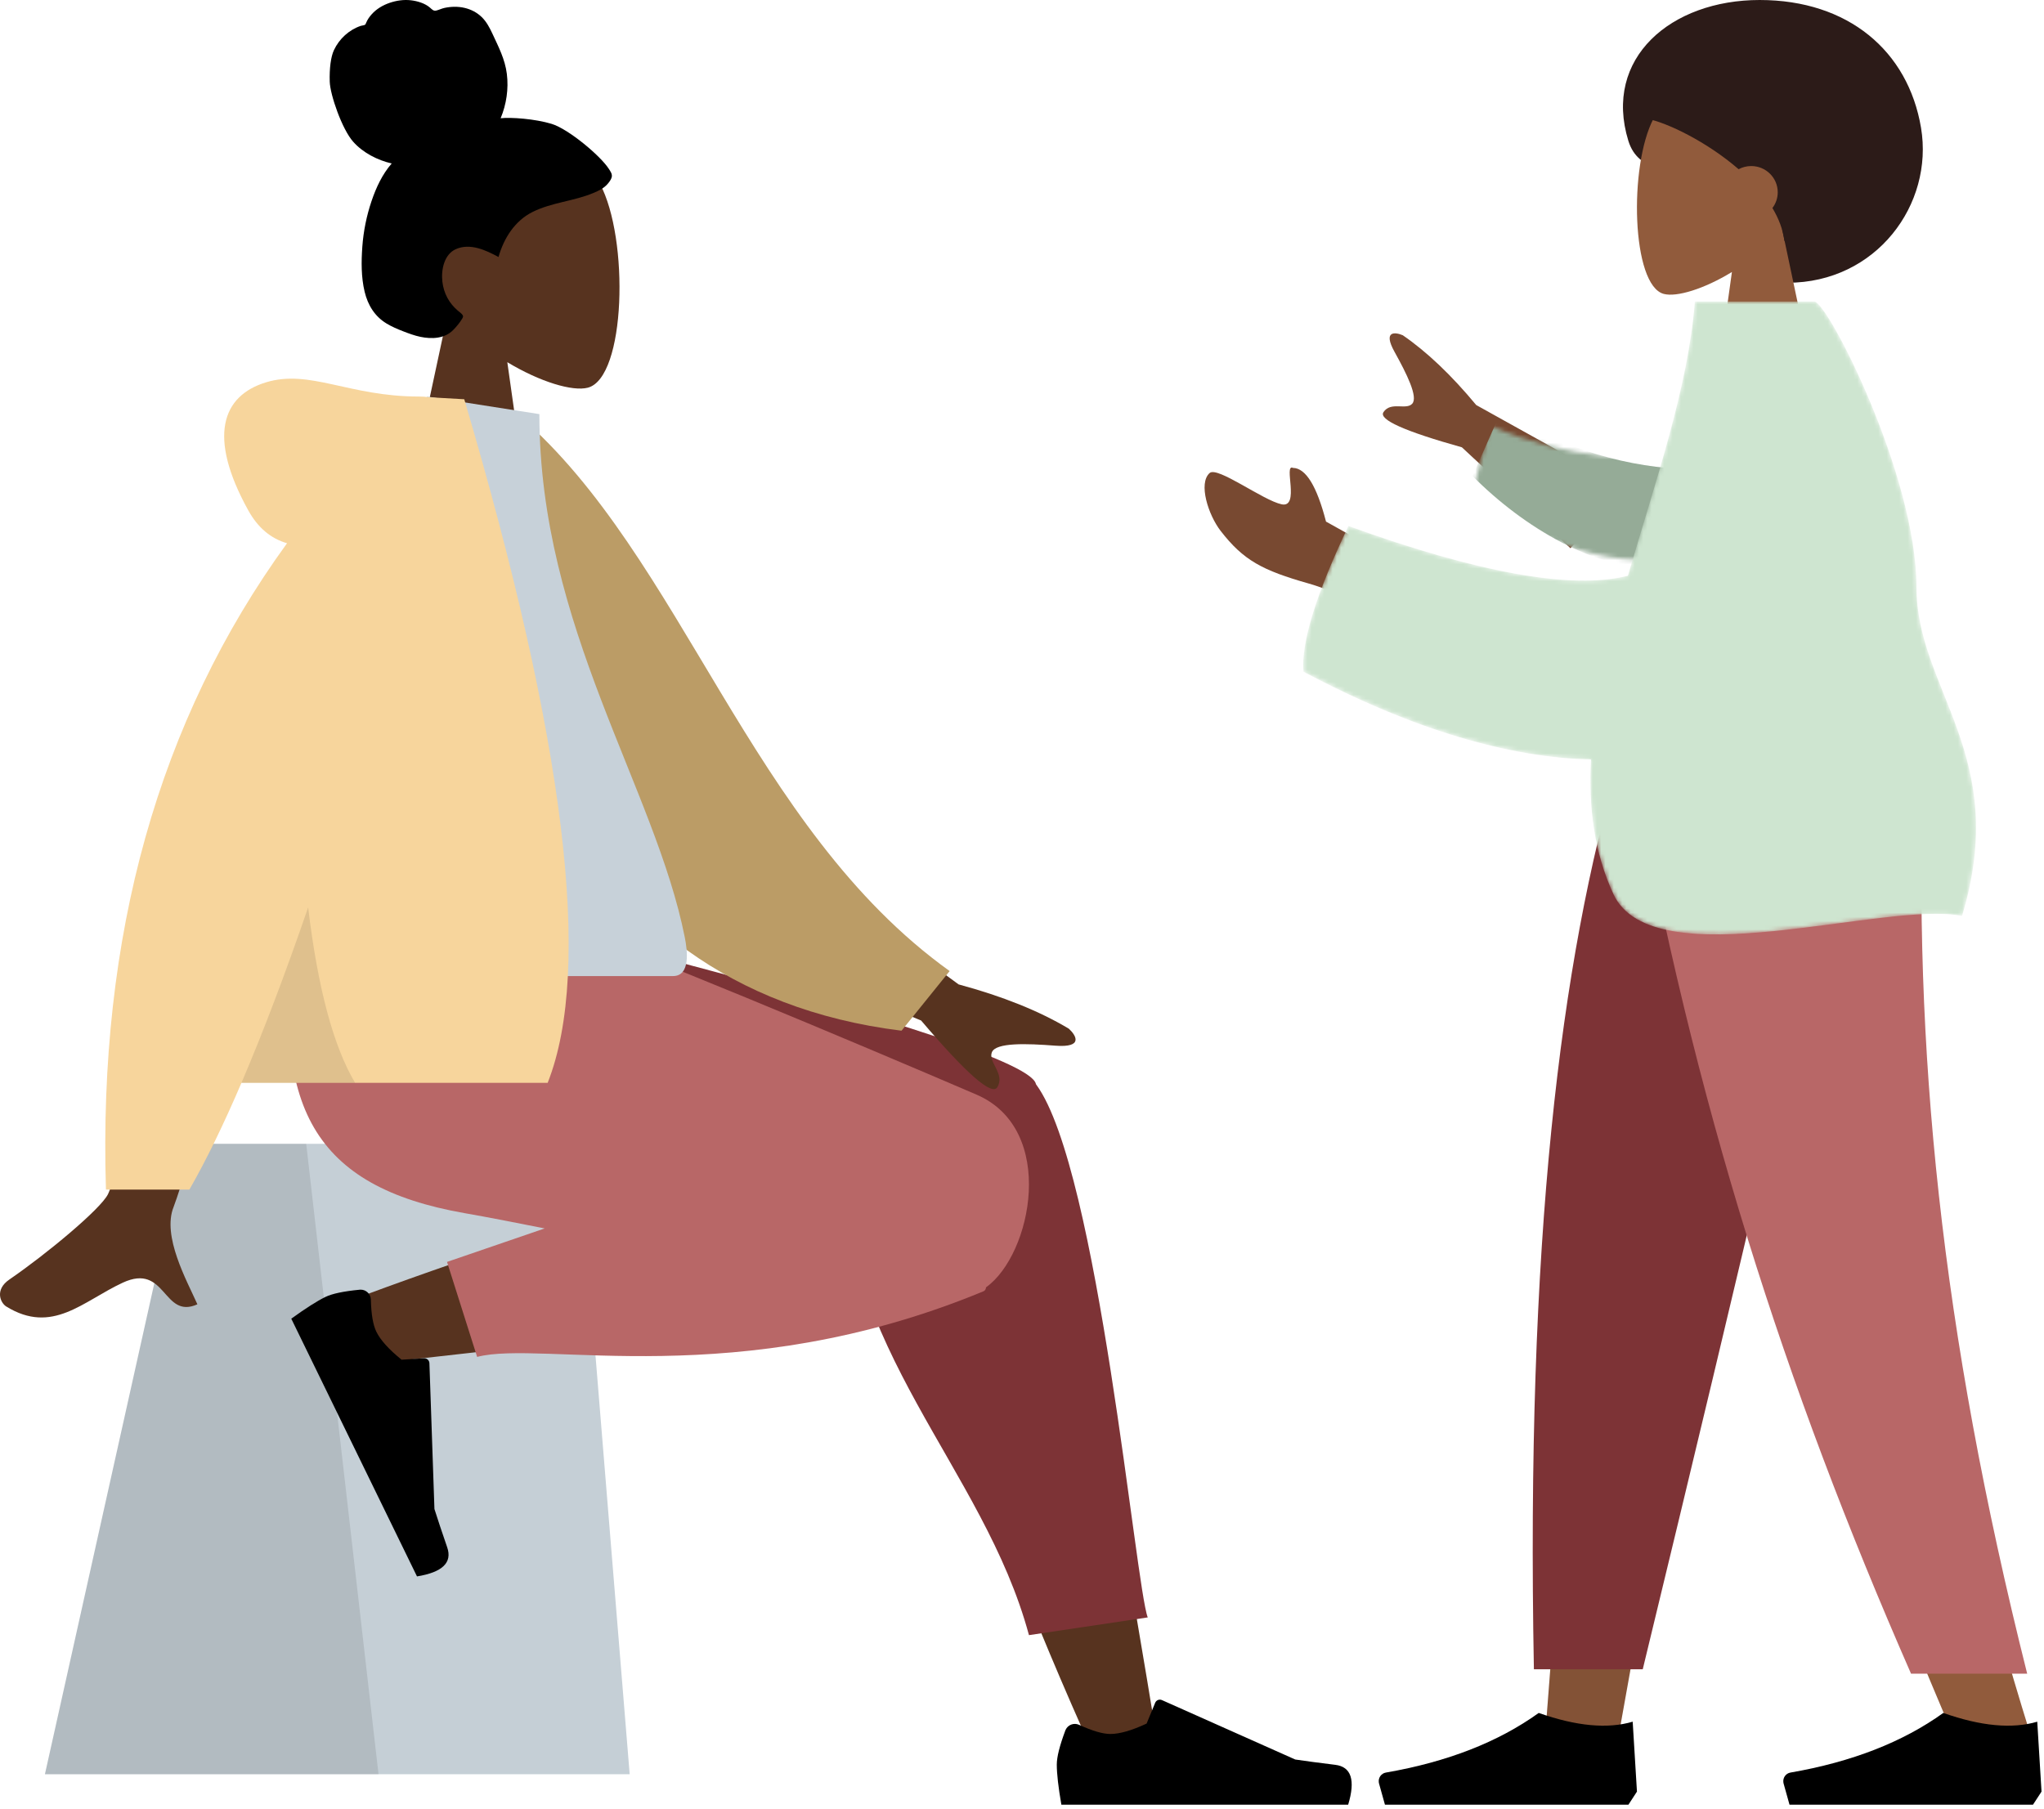 <svg width="487" height="431" viewBox="0 0 487 431" fill="none" xmlns="http://www.w3.org/2000/svg">
<path fill-rule="evenodd" clip-rule="evenodd" d="M425.909 67.381C414.189 67.381 409.927 53.133 403.269 45.314C398.505 39.719 390.374 41.388 387.968 33.556C381.916 13.861 398.113 0 419.244 0C440.374 0 454.621 12.157 457.698 30.432C460.774 48.706 447.039 67.381 425.909 67.381Z" fill="#2C1B18"/>
<path fill-rule="evenodd" clip-rule="evenodd" d="M393.973 28.255C388.031 39.503 388.737 68.033 396.417 70.044C399.48 70.845 406.004 68.882 412.644 64.817L408.476 94.761H433.087L424.615 54.659C429.34 49.027 432.538 42.124 432.003 34.39C430.464 12.105 399.916 17.008 393.973 28.255Z" fill="#915B3C"/>
<path fill-rule="evenodd" clip-rule="evenodd" d="M392.497 28.319C397.203 29.216 406.682 33.779 414.24 40.324C415.134 39.843 416.158 39.571 417.247 39.571C420.734 39.571 423.561 42.368 423.561 45.819C423.561 47.227 423.09 48.527 422.295 49.572C423.791 52.076 424.812 54.706 425.147 57.41C430.332 57.41 449.255 37.488 430.404 18.744C411.553 -6.35333e-07 384.311 26.758 392.497 28.319Z" fill="#2C1B18"/>
<path fill-rule="evenodd" clip-rule="evenodd" d="M441.291 181.192L403.728 312.636L386.06 411.326H368.327L386.029 181.192H441.291Z" fill="#915B3C"/>
<path fill-rule="evenodd" clip-rule="evenodd" d="M441.291 181.192L403.728 312.636L386.06 411.326H368.327L386.029 181.192H441.291Z" fill="black" fill-opacity="0.1"/>
<path fill-rule="evenodd" clip-rule="evenodd" d="M458.172 181.192C455.551 249.476 456.584 286.72 457.171 292.924C457.758 299.128 461.088 340.678 483.781 413.409H465.337C435.284 343.636 424.792 302.086 421.345 292.924C417.898 283.762 407.718 246.518 392.856 181.192H458.172Z" fill="#915B3C"/>
<path fill-rule="evenodd" clip-rule="evenodd" d="M442.097 181.192C432.326 226.422 415.427 298.621 391.4 397.789H365.463C363.547 296.003 371.697 229.01 385.809 181.192H442.097Z" fill="#7D3336"/>
<path fill-rule="evenodd" clip-rule="evenodd" d="M458.303 181.192C455.736 249.476 462.388 316.749 482.995 398.852H455.322C425.213 330.121 403.633 263.18 388.885 181.192H458.303Z" fill="#B86767"/>
<path fill-rule="evenodd" clip-rule="evenodd" d="M486.41 426.946L485.392 410.285C479.434 412.054 471.971 411.36 463.004 408.202C453.361 415.138 441.223 419.874 426.589 422.41C425.472 422.604 424.721 423.68 424.912 424.813C424.924 424.887 424.94 424.96 424.96 425.031L426.367 430.07H463.004H484.375L486.41 426.946Z" fill="black"/>
<path fill-rule="evenodd" clip-rule="evenodd" d="M390.018 426.946L389.001 410.285C383.042 412.054 375.58 411.36 366.612 408.202C356.97 415.138 344.831 419.874 330.197 422.41C329.08 422.604 328.33 423.68 328.52 424.813C328.533 424.887 328.549 424.96 328.569 425.031L329.976 430.07H366.612H387.983L390.018 426.946Z" fill="black"/>
<path fill-rule="evenodd" clip-rule="evenodd" d="M305.362 120.178C300.919 119.249 290.075 111.059 288.206 112.722C285.442 115.182 287.907 122.736 290.811 126.494C296.239 133.517 300.733 135.919 311.84 139.064C317.648 140.708 323.927 144.005 330.678 148.952L331.568 133.02L315.934 124.298C313.74 115.821 311.118 111.556 308.067 111.503C305.723 110.396 309.805 121.107 305.362 120.178ZM332.271 83.87C335.142 89.045 337.932 94.618 336.47 96.212C335.007 97.806 331.36 95.58 329.615 98.228C328.452 99.994 334.683 102.783 348.307 106.596L374.169 130.643L387.313 116.317L351.72 96.521C345.802 89.383 339.97 83.84 334.225 79.891C332.47 79.147 329.4 78.696 332.271 83.87Z" fill="#784931"/>
<mask id="mask0" style="mask-type:alpha" maskUnits="userSpaceOnUse" x="350" y="101" width="60" height="33">
<path fill-rule="evenodd" clip-rule="evenodd" d="M403.495 108.038C391.161 109.887 374.329 109.887 355.047 101.411L350.597 118.1C364.582 128.335 383.135 135.609 397.927 132.796C409.584 130.578 413.325 115.233 403.495 108.038Z" fill="white"/>
</mask>
<g mask="url(#mask0)">
<path fill-rule="evenodd" clip-rule="evenodd" d="M404.647 111.907C392.18 111.773 375.556 109.099 357.817 97.665L350.851 113.441C363.086 125.772 380.291 135.904 395.334 135.475C407.189 135.137 413.248 120.575 404.647 111.907Z" fill="#95AB97"/>
</g>
<mask id="mask1" style="mask-type:alpha" maskUnits="userSpaceOnUse" x="310" y="71" width="161" height="152">
<path fill-rule="evenodd" clip-rule="evenodd" d="M403.817 71.852C402.247 92.334 394.346 114.906 387.861 137.206C374.626 140.559 352.431 136.606 321.277 125.349C313.55 141.583 309.977 153.157 310.56 160.07C337.289 174.249 360.198 180.569 379.071 180.985C378.463 192.353 379.826 203.174 384.405 213.063C393.818 233.388 448.935 214.564 467.467 218.269C479.073 179.996 456.633 164.441 456.615 139.951C456.596 113.133 435.39 71.852 432.27 71.852H403.817Z" fill="white"/>
</mask>
<g mask="url(#mask1)">
<path fill-rule="evenodd" clip-rule="evenodd" d="M403.817 71.852C402.247 92.334 394.346 114.906 387.861 137.206C374.626 140.559 352.431 136.606 321.277 125.349C313.55 141.583 309.977 153.157 310.56 160.07C337.289 174.249 360.198 180.569 379.071 180.985C378.463 192.353 379.826 203.174 384.405 213.063C393.818 233.388 448.935 214.564 467.467 218.269C479.073 179.996 456.633 164.441 456.615 139.951C456.596 113.133 435.39 71.852 432.27 71.852H403.817Z" fill="#CEE5D0"/>
</g>
<path fill-rule="evenodd" clip-rule="evenodd" d="M142.93 43.775C149.95 56.861 149.116 90.052 140.043 92.391C136.425 93.324 128.717 91.039 120.872 86.311L125.796 121.147H96.721L106.729 74.493C101.147 67.94 97.37 59.91 98.001 50.913C99.82 24.987 135.91 30.69 142.93 43.775Z" fill="#57331F"/>
<path fill-rule="evenodd" clip-rule="evenodd" d="M131.446 29.523C127.473 28.312 121.705 27.901 119.279 28.179C120.659 24.872 121.207 21.189 120.76 17.602C120.326 14.116 118.769 11.148 117.329 8.039C116.665 6.605 115.912 5.18 114.79 4.083C113.648 2.966 112.201 2.229 110.684 1.877C109.132 1.517 107.509 1.547 105.954 1.874C105.266 2.018 104.649 2.333 103.975 2.507C103.284 2.687 102.949 2.254 102.447 1.82C101.239 0.773 99.468 0.256 97.939 0.071C96.224 -0.136 94.445 0.122 92.809 0.686C91.217 1.235 89.688 2.126 88.537 3.425C88.024 4.003 87.559 4.66 87.257 5.387C87.133 5.685 87.112 5.861 86.815 5.97C86.54 6.072 86.218 6.074 85.934 6.171C83.189 7.1 80.842 9.221 79.564 11.944C78.819 13.533 78.465 16.33 78.562 19.465C78.659 22.601 81.49 30.781 84.138 33.765C86.501 36.428 89.975 38.186 93.327 38.955C91.102 41.499 89.621 44.677 88.525 47.91C87.335 51.421 86.599 55.069 86.327 58.787C86.069 62.319 86.045 66.054 86.873 69.51C87.648 72.743 89.304 75.394 92.069 77.077C93.336 77.847 94.699 78.426 96.07 78.955C97.421 79.477 98.775 79.984 100.191 80.276C102.869 80.83 105.954 80.735 108.017 78.603C108.761 77.835 109.579 76.869 110.121 75.93C110.316 75.593 110.434 75.372 110.197 75.042C109.913 74.646 109.454 74.344 109.089 74.034C107.01 72.272 105.722 69.918 105.398 67.121C105.069 64.284 105.831 60.621 108.59 59.383C111.995 57.854 115.746 59.609 118.773 61.244C120.059 56.704 122.701 52.616 126.842 50.533C131.423 48.229 136.681 47.96 141.389 45.983C142.616 45.468 143.865 44.883 144.769 43.833C145.146 43.395 145.589 42.825 145.74 42.245C145.938 41.483 145.446 40.844 145.066 40.25C143.053 37.1 135.418 30.735 131.446 29.523Z" fill="black"/>
<path fill-rule="evenodd" clip-rule="evenodd" d="M44.17 272.581H137.762L150.025 422.803H10.706L44.17 272.581Z" fill="#C5CFD6"/>
<path fill-rule="evenodd" clip-rule="evenodd" d="M44.17 272.581H72.955L90.183 422.803H10.706L44.17 272.581Z" fill="black" fill-opacity="0.1"/>
<path fill-rule="evenodd" clip-rule="evenodd" d="M245.841 267.132C251.992 283.061 262.732 335.399 275.636 414.453L260.886 418.757C245.364 384.402 234.138 354.487 229.632 338.703C221.917 311.678 216.048 287.898 214.564 279.017C211.027 257.84 241.776 256.607 245.841 267.132ZM199.306 311.541C154.401 318.004 90.739 324.678 85.291 325.427C77.656 326.477 71.886 314.478 80.836 310.94C95.078 305.311 144.952 287.694 169.006 282.71C175.918 281.278 182.617 279.948 188.916 278.745C207.638 275.171 217.338 308.946 199.306 311.541Z" fill="#57331F"/>
<path fill-rule="evenodd" clip-rule="evenodd" d="M132.534 221.699C207.061 240.69 245.144 252.86 246.784 258.21C246.802 258.27 246.819 258.33 246.834 258.389C246.872 258.436 246.908 258.484 246.943 258.532C261.713 278.844 270.558 378.012 273.461 385.437L245.159 389.659C234.333 349.513 199.696 321.546 200.616 273.464C200.367 272.054 200.304 270.717 200.407 269.452L123.373 230.236V221.699H132.534Z" fill="#7D3336"/>
<path fill-rule="evenodd" clip-rule="evenodd" d="M136.629 221.699C147.426 224.801 203.541 248.333 232.656 260.85C251.925 269.133 245.851 298.994 234.94 306.767C234.88 307.244 234.683 307.568 234.333 307.714C175.632 332.043 129.194 319.278 113.681 323.356L106.506 300.722L129.772 292.74C122.724 291.329 116.234 290.07 110.68 289.096C74.804 282.804 64.343 263.599 70.528 221.699H136.629Z" fill="#B86767"/>
<path fill-rule="evenodd" clip-rule="evenodd" d="M85.706 307.343C81.859 307.711 79.129 308.288 77.515 309.076C75.551 310.033 72.846 311.758 69.398 314.249C70.509 316.527 80.493 336.998 99.351 375.663C105.406 374.686 107.805 372.375 106.548 368.732C105.292 365.088 104.279 362.046 103.508 359.607L102.312 324.856C102.289 324.187 101.728 323.664 101.059 323.687C101.048 323.687 101.036 323.688 101.025 323.688L95.679 324.024C92.641 321.565 90.637 319.341 89.667 317.351C88.878 315.734 88.442 313.183 88.359 309.697L88.359 309.697C88.326 308.359 87.216 307.3 85.878 307.332C85.82 307.334 85.763 307.337 85.706 307.343Z" fill="black"/>
<path fill-rule="evenodd" clip-rule="evenodd" d="M253.822 412.387C252.466 416.005 251.789 418.712 251.789 420.509C251.789 422.693 252.153 425.881 252.881 430.072C255.415 430.072 278.191 430.072 321.21 430.072C322.985 424.202 321.96 421.033 318.135 420.565C314.309 420.097 311.131 419.674 308.601 419.297L276.842 405.139C276.231 404.866 275.515 405.141 275.242 405.752C275.238 405.763 275.233 405.773 275.229 405.784L273.187 410.736C269.646 412.388 266.768 413.214 264.554 413.214C262.755 413.214 260.27 412.488 257.1 411.035L257.1 411.035C255.884 410.477 254.446 411.011 253.888 412.227C253.864 412.28 253.842 412.333 253.822 412.387Z" fill="black"/>
<path fill-rule="evenodd" clip-rule="evenodd" d="M41.366 207.186L66.683 207.285C51.051 257.747 42.612 284.522 41.366 287.61C38.563 294.557 44.495 305.138 47.032 310.824C38.769 314.521 39.65 300.829 29.227 305.678C19.714 310.104 12.477 318.123 1.486 311.341C0.134 310.507 -1.347 307.368 2.231 304.915C11.145 298.803 23.99 288.106 25.726 284.585C28.093 279.783 33.306 253.983 41.366 207.186ZM189.739 206.206L228.383 234.583C238.864 237.411 247.62 240.93 254.652 245.139C256.313 246.653 258.321 249.718 251.432 249.189C244.543 248.659 237.273 248.411 236.322 250.761C235.372 253.111 239.541 255.921 237.619 259.091C236.338 261.205 230.286 255.905 219.464 243.192L181.196 227.323L189.739 206.206Z" fill="#57331F"/>
<path fill-rule="evenodd" clip-rule="evenodd" d="M113.312 100.954L123.787 99.157C162.655 132.734 178.62 197.238 226.263 231.409L214.795 245.623C132.144 235.389 111.658 156.71 113.312 100.954Z" fill="#BB9C66"/>
<path fill-rule="evenodd" clip-rule="evenodd" d="M67.645 232.602C109.649 232.602 140.546 232.602 160.337 232.602C164.572 232.602 163.774 226.487 163.162 223.4C156.095 187.783 128.511 149.388 128.511 98.687L101.775 94.495C79.66 130.062 72.012 173.852 67.645 232.602Z" fill="#C7D1D9"/>
<path fill-rule="evenodd" clip-rule="evenodd" d="M99.761 94.495C100.664 94.495 101.492 94.551 102.243 94.664L110.618 95.143C134.632 176.53 141.255 230.83 130.487 258.043L57.531 258.045C53.209 268.124 49.073 276.603 45.123 283.484H25.244C23.373 222.992 37.755 171.649 68.39 129.455C64.507 128.34 61.432 125.736 59.165 121.645C49.393 104.012 52.922 94.304 63.365 91.113C73.809 87.921 83.122 94.495 99.761 94.495Z" fill="#F7D59C"/>
<path fill-rule="evenodd" clip-rule="evenodd" d="M84.606 258.043L57.531 258.044C62.573 246.287 67.869 232.354 73.418 216.246C75.712 235.441 79.442 249.375 84.606 258.043Z" fill="black" fill-opacity="0.1"/>
</svg>
